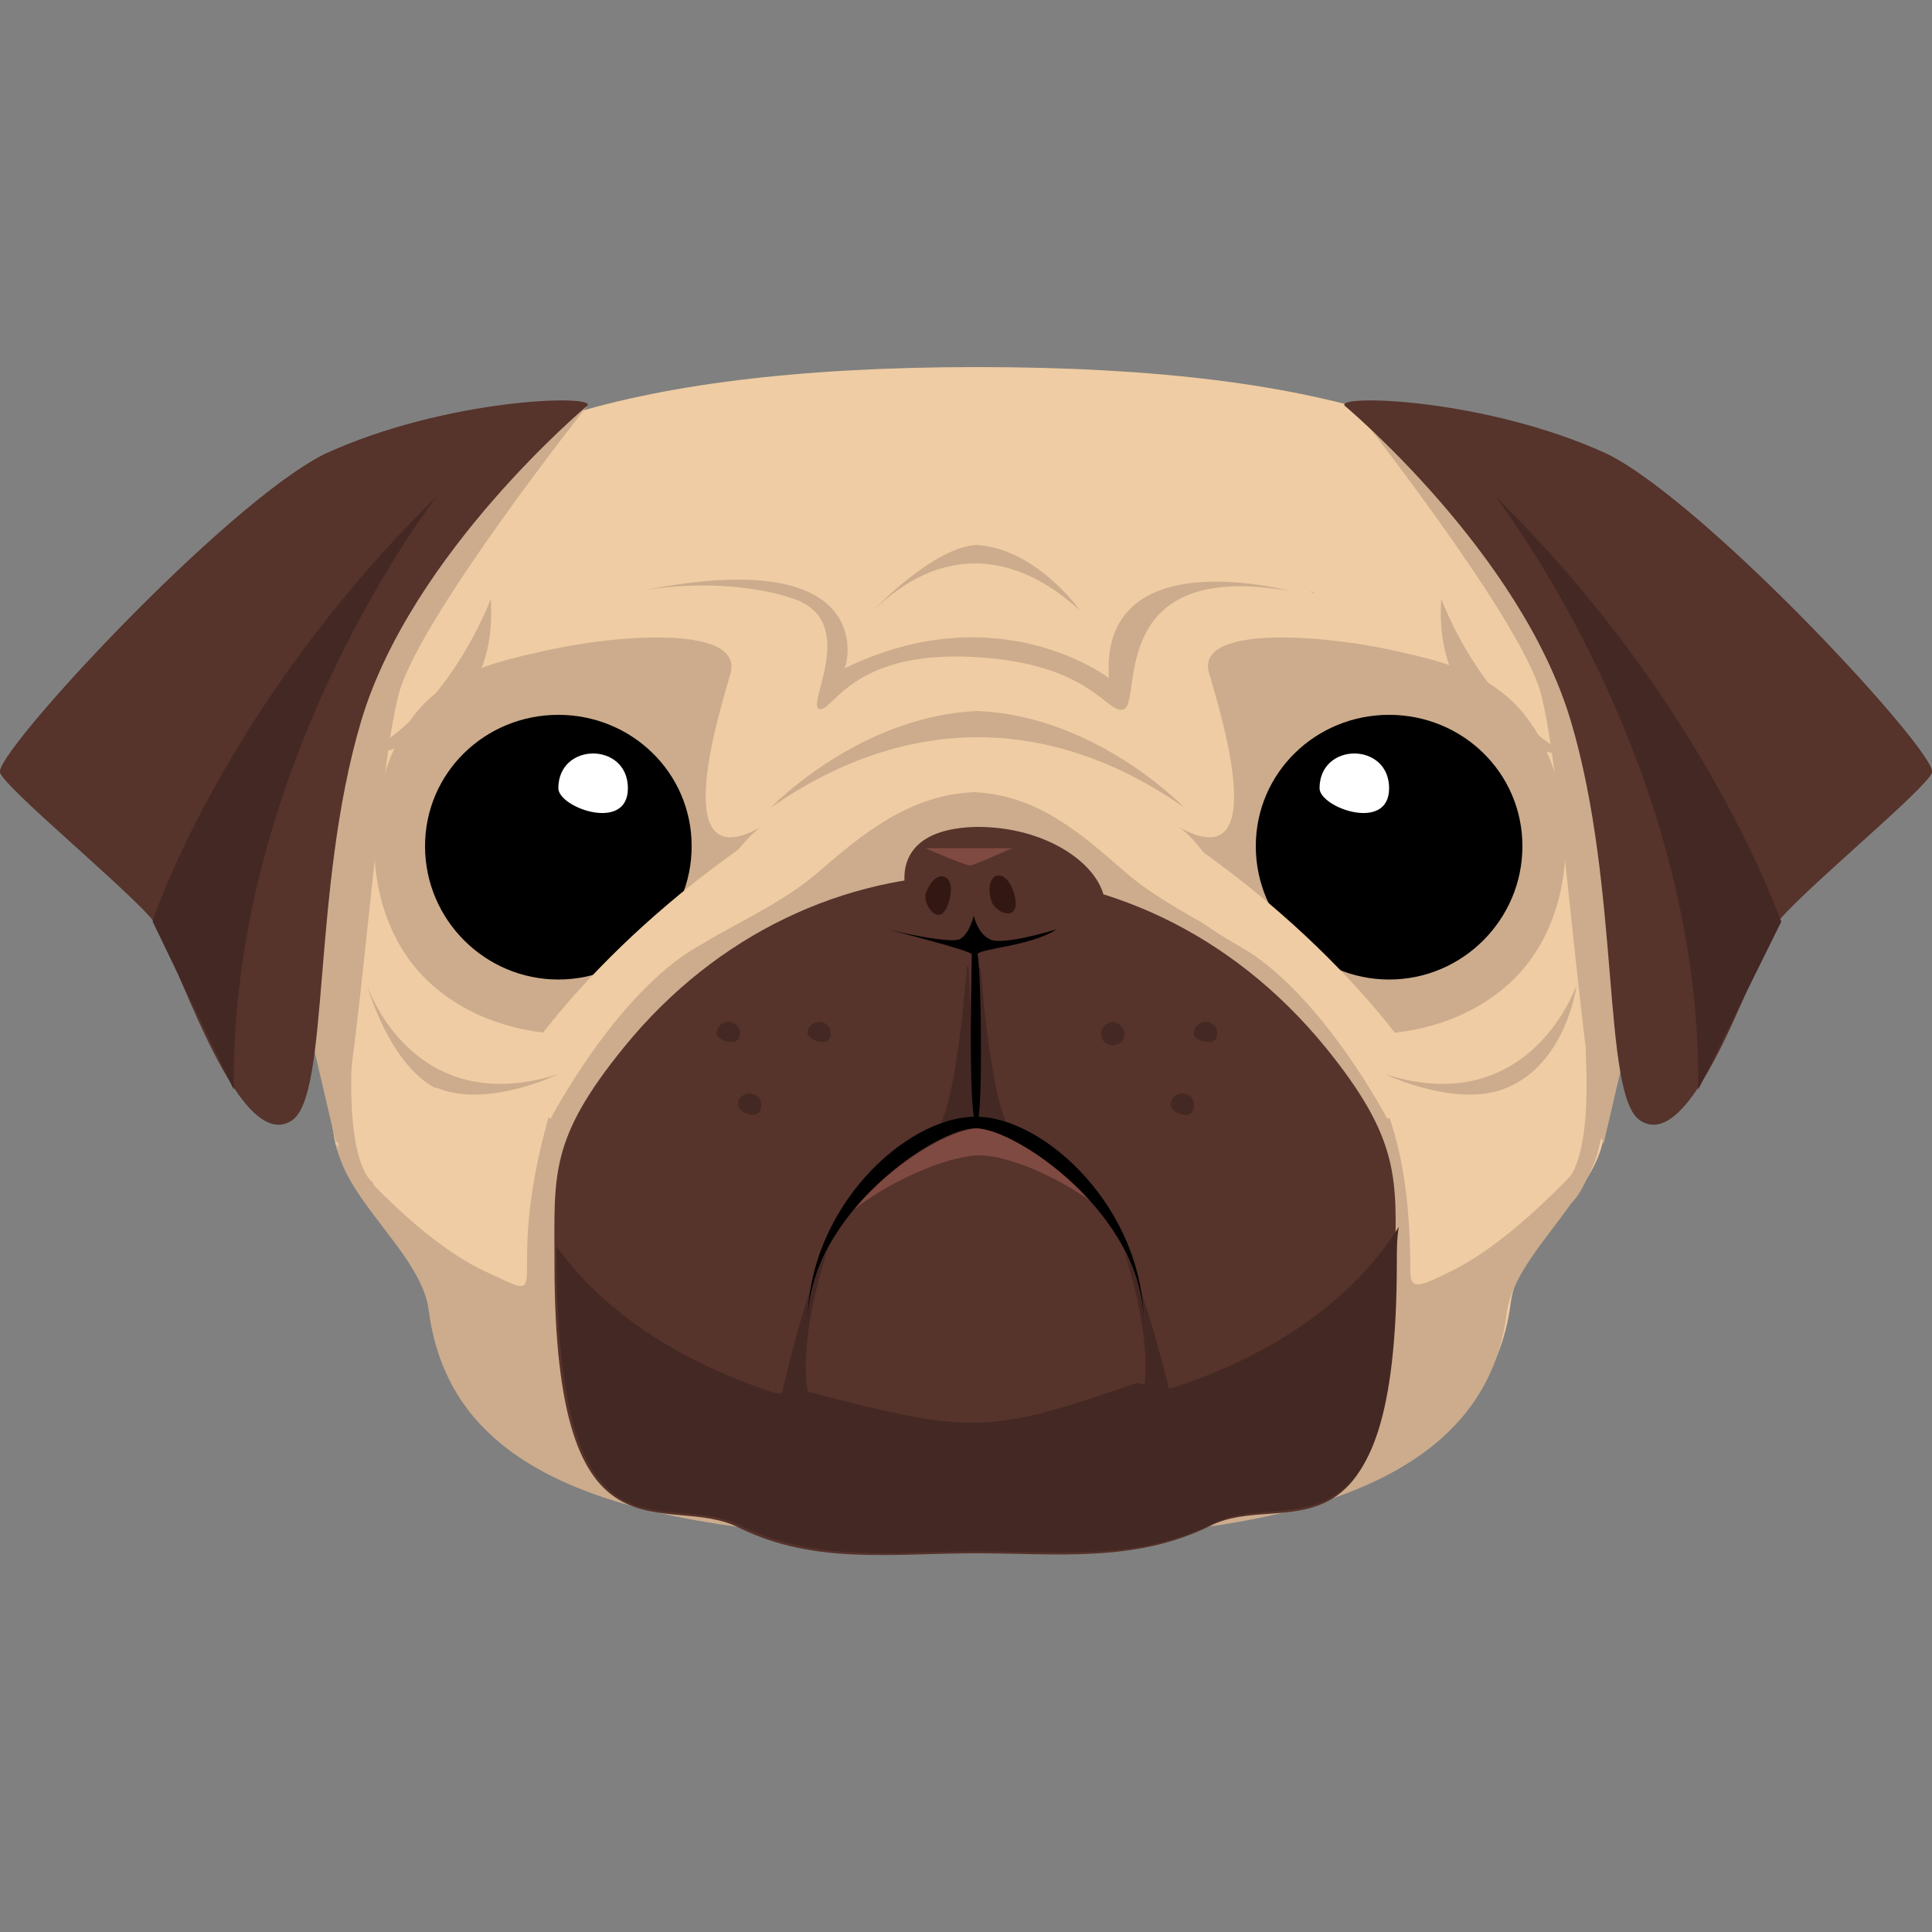 <svg xmlns="http://www.w3.org/2000/svg" viewBox="0 0 100 100">
	<rect x="0" y="0" width="100" height="100" fill="#808080" stroke="none"/>
	<path fill="#efcca3" d="M83.7 38.2c-.2-3.4.3-6.5-1.2-9.1C78.7 22.7 69.3 19 50.6 19S22 22.7 18.3 29.2c-1.5 2.7-1.3 5.6-1.6 9.1-.2 2.7-1.4 5.6-.9 8.7.6 4.1.9 8.1 1.5 11.9.5 3 4.7 5.6 5.1 8.5 1.1 8 9.4 11.6 28.1 11.6v.6H50h.5V79c18.7 0 26.7-3.7 27.7-11.6.4-3 4.3-5.5 4.8-8.5.6-3.7.9-7.8 1.5-11.9.6-3.1-.7-6.1-.8-8.8z"/>
	<path fill="#ccac8d" d="M50.3 41c3.4.1 5.7 2.2 7.9 4.1 2.6 2.3 6.9 3.8 8.7 5.8C69.8 54.1 73 56 73 65.8c0 1 .5.8 2.1 0 3.7-1.8 7.7-6.6 7.7-6.6-.5 3-4.4 5.8-4.8 8.7-1.3 11-16.6 11.8-27.9 11.8h.5"/>
	<path fill="#ccac8d" d="M62.6 34.9c.7 2.4 3.2 10.6-1.6 7.9 0 0 2 1.2 3.3 5.6 1.3 4.4 4.5 5 4.5 5s5.2 1 9.1-2.3c3.3-2.8 3.8-7.8 2.4-11.6-1.4-3.7-3.9-4.9-7.6-5.7-3.6-.9-11-1.6-10.1 1.1z"/>
	<path d="M71.9 50.7c3.8 0 6.9-3.1 6.9-6.9S75.7 37 71.9 37 65 40 65 43.8s3.1 6.9 6.9 6.9z"/>
	<path fill="#fff" d="M71.9 40.8c0-2.4-3.6-2.4-3.6 0 0 1 3.6 2.3 3.6 0z"/>
	<path fill="#efcca3" d="M61.4 43.5c8.5 5.8 12.9 12.5 12.8 13.3l-2.4 1.1s-3.4-6.5-7.6-8.9c-4.3-2.4-4.8-4.4-4.8-4.4l2-1.1z"/>
	<path fill="#ccac8d" d="M50.5 41c-3.4.1-5.9 2.2-8.1 4.1-2.6 2.3-7.1 3.8-8.9 5.8-1.8 2-4.2 3.9-5.1 6.9-2.5 8.9.6 9.8-3.3 8-3.7-1.7-7.7-6.6-7.7-6.6.5 3 4.5 5.8 4.8 8.7 1.1 8 8.8 11.8 27.9 11.8h.4"/>
	<path fill="#56332b" d="M68.6 54.2c-9.8-12-26.7-11.8-36.3 0-3.9 4.8-3.6 6.6-3.6 11.2 0 16.4 5.8 11.7 9.6 13.7 3.9 1.9 7.9 1.3 12.2 1.3 4.2 0 8.2.5 12.1-1.4 3.8-2 9.6 2.9 9.6-13.5.1-4.5.3-6.5-3.6-11.3z"/>
	<path fill="#442823" d="M50.1 49.4s-.5 7.6-1.6 9.1l2-.5-.4-8.6z"/>
	<path fill="#442823" d="M50.7 49.4s.5 7.6 1.6 9.1l-2-.5.4-8.6z"/>
	<path fill="#56332b" d="M50.6 42.8c6.8 0 10.6 7 0 7.3-2.8-.1-6.9-7.2 0-7.3z"/>
	<path d="M50.6 49.4c0-.3 2.7-.4 4.1-1.3 0 0-2.9.9-3.5.5-.6-.3-.8-1.2-.8-1.2s-.2.9-.7 1.2c-.5.3-3.8-.5-3.8-.5s4.4 1.1 4.4 1.3c0 .1-.2 8.2.2 8.7.4.8.3-7.8.1-8.7z"/>
	<path fill="#7f4a41" d="M50.7 59.8c1.3 0 3.7.9 5.8 2.4-2-2.3-4.4-3.8-5.8-3.8-1.4 0-4.4 1.7-6.5 4.2 2.2-1.7 5.1-2.8 6.5-2.8z"/>
	<path fill="#442823" d="M41.7 72c-.5-.2-1.1.2-1.6.1-4.9-1.6-8.9-4.2-11.3-7.6 0 17.5 5.5 12.4 9.6 14.5 3.9 1.9 8 1.3 12.1 1.3 4.3 0 8.3.5 12.2-1.4 3.8-2 9.6 2.8 9.6-13.6 0-.6 0-1.2.1-1.8-2.3 3.7-6.4 6.6-11.6 8.3-.5.2-1.6-.2-2-.2-7.6 2.6-8.4 2.7-17.1.4z"/>
	<path fill="#442823" d="M42.8 64.8s-2 5.9-.6 8.4l-1.8-.8c0 .1 1.3-5.9 2.4-7.6zm15.4 0s2 5.9.6 8.4l1.8-.8c.1.1-1.4-5.9-2.4-7.6z"/>
	<path fill="#ccac8d" d="M37.8 34.9c-.7 2.4-3.2 10.6 1.6 7.9 0 0-2 1.2-3.3 5.6s-4.5 5-4.5 5-5.2 1-9.1-2.3c-3.3-2.8-3.8-7.8-2.4-11.6s3.9-4.9 7.6-5.7c3.6-.9 10.9-1.6 10.1 1.1z"/>
	<path d="M50.5 58.4c2.1 0 8.7 4.5 8.7 10.1 0-5.9-5.1-10.7-8.7-10.7-3.6 0-8.7 4.7-8.7 10.7 0-5.6 6.6-10.1 8.7-10.1z"/>
	<path fill="#331712" d="M52.5 46.3c-.4-1.5-1.6-1.2-1.2.3.2.7 1.6 1.2 1.2-.3zm-3.4.4c.5-1.5-.7-1.9-1.2-.4-.1.6.8 1.8 1.2.4z"/>
	<path d="M28.9 50.7c3.8 0 6.9-3.1 6.9-6.9S32.7 37 28.9 37 22 40 22 43.8s3.1 6.9 6.9 6.9z"/>
	<path fill="#fff" d="M32.5 40.8c0-2.4-3.6-2.4-3.6 0 0 1 3.6 2.3 3.6 0z"/>
	<path fill="#7f4a41" d="M52.5 43.9c0-.1-1.8.8-2.3.9-.5-.1-2.3-.9-2.3-.9h4.6z"/>
	<path fill="#efcca3" d="M38.9 43.5C30.4 49.3 26 56 26.1 56.8l2.4 1.1s3.4-6.5 7.6-8.9 4.8-4.4 4.8-4.4l-2-1.1z"/>
	<path fill="#ccac8d" d="M25.4 31s-2.1 5.8-6.8 8.2c0 0 7.3-.8 6.8-8.2zm49.2 0s2.1 5.8 6.8 8.2c0 0-7.3-.8-6.8-8.2zM61.3 41.8s-4.6-4.8-10.8-5h.2c-6.2.2-10.8 5-10.8 5 6.6-4.6 14.1-5.1 21.4 0zm-5.4-10.2s-2.3-3.3-5.5-3.4h.2c-2.3.1-5.4 3.4-5.4 3.4 3.4-3.3 7.2-3.2 10.7 0zm-27 24s-3.7 1.8-6.3.7h-.1C20.1 55 19 51 19 51s2.3 7 9.9 4.6zm42.8 0s3.7 1.8 6.3.7c3.1-1.3 3.6-5.3 3.6-5.3s-2.4 7-9.9 4.6z"/>
	<path fill="#ccac8d" d="M33.1 30.6c2-.4 5.4-.5 8 .4 3.4 1.2.6 5.5 1.3 5.7.7.2 1.6-3 7.9-2.7 6.3.3 7 3.1 7.9 2.7.9-.5-.9-7.8 8.6-6.1 0 0-9.9-2.7-9.4 4.5 0 0-5.7-4.4-13.7-.5.1.1 2.1-6.6-10.6-4zm34.6 0c.2 0 .2.1.3.1.1 0-.1-.1-.3-.1zM30.4 21S22 31.6 20.7 35.7c-1.2 4.1-2.2 21.1-3.3 23.5l-3.9-16.7 7.2-17.4 9.7-4.1zM70 21s8.4 10.6 9.7 14.7c1.2 4.1 2.2 21.1 3.3 23.5l3.9-16.7-7.2-17.4L70 21z"/>
	<path fill="#56332b" d="M69.6 21s9.1 7.6 11.7 16.3 1.6 19.4 3.6 20.7c2.9 1.9 6.2-9.3 7.3-10.5 1.7-1.9 7.4-6.6 7.8-7.5.4-.9-11.6-13.9-16.8-16.5-6.3-2.9-14.1-3.1-13.6-2.5z"/>
	<path fill="#442823" d="M77.4 25.7s10.7 13.7 10.5 30.7l4.3-8.7c-.1-.1-3.8-11.2-14.8-22z"/>
	<path fill="#56332b" d="M30.4 21s-9.1 7.6-11.7 16.3-1.6 19.4-3.6 20.7c-2.9 1.9-6.2-9.3-7.3-10.5C6.1 45.6.4 40.9 0 40c-.4-.9 11.6-13.9 16.8-16.5 6.3-2.9 14.1-3.1 13.6-2.5z"/>
	<path fill="#442823" d="M22.6 25.7S11.9 39.4 12.1 56.4l-4.2-8.7c0-.1 3.7-11.2 14.7-22z"/>
	<path fill="#ccac8d" d="M18.9 62.2c1.2 1.3.4-1 .4-1s-1.3-.7-1.1-6.1c.2-5.4-1.3 1.6-1.3 1.6 0 .3.9 4.4 2 5.5zm62.5 0c-1.2 1.3-.4-1-.4-1s1.3-.7 1.1-6.1c-.2-5.4 1.3 1.6 1.3 1.6 0 .3-.9 4.4-2 5.5z"/>
	<path fill="#442823" d="M43 53.5c0-.8-1.2-.8-1.2 0 0 .3 1.2.8 1.2 0zm-3.6 3.7c0-.8-1.2-.8-1.2 0 0 .4 1.2.9 1.2 0zm-1.1-3.7c0-.8-1.2-.8-1.2 0-.1.3 1.2.8 1.2 0zm19.9 0c0-.3-.3-.6-.6-.6s-.6.3-.6.6c0 .8 1.2.8 1.2 0zm3.6 3.7c0-.8-1.2-.8-1.2 0 0 .4 1.2.9 1.2 0zm1.2-3.7c0-.8-1.2-.8-1.2 0-.1.3 1.2.8 1.2 0z"/>
</svg>